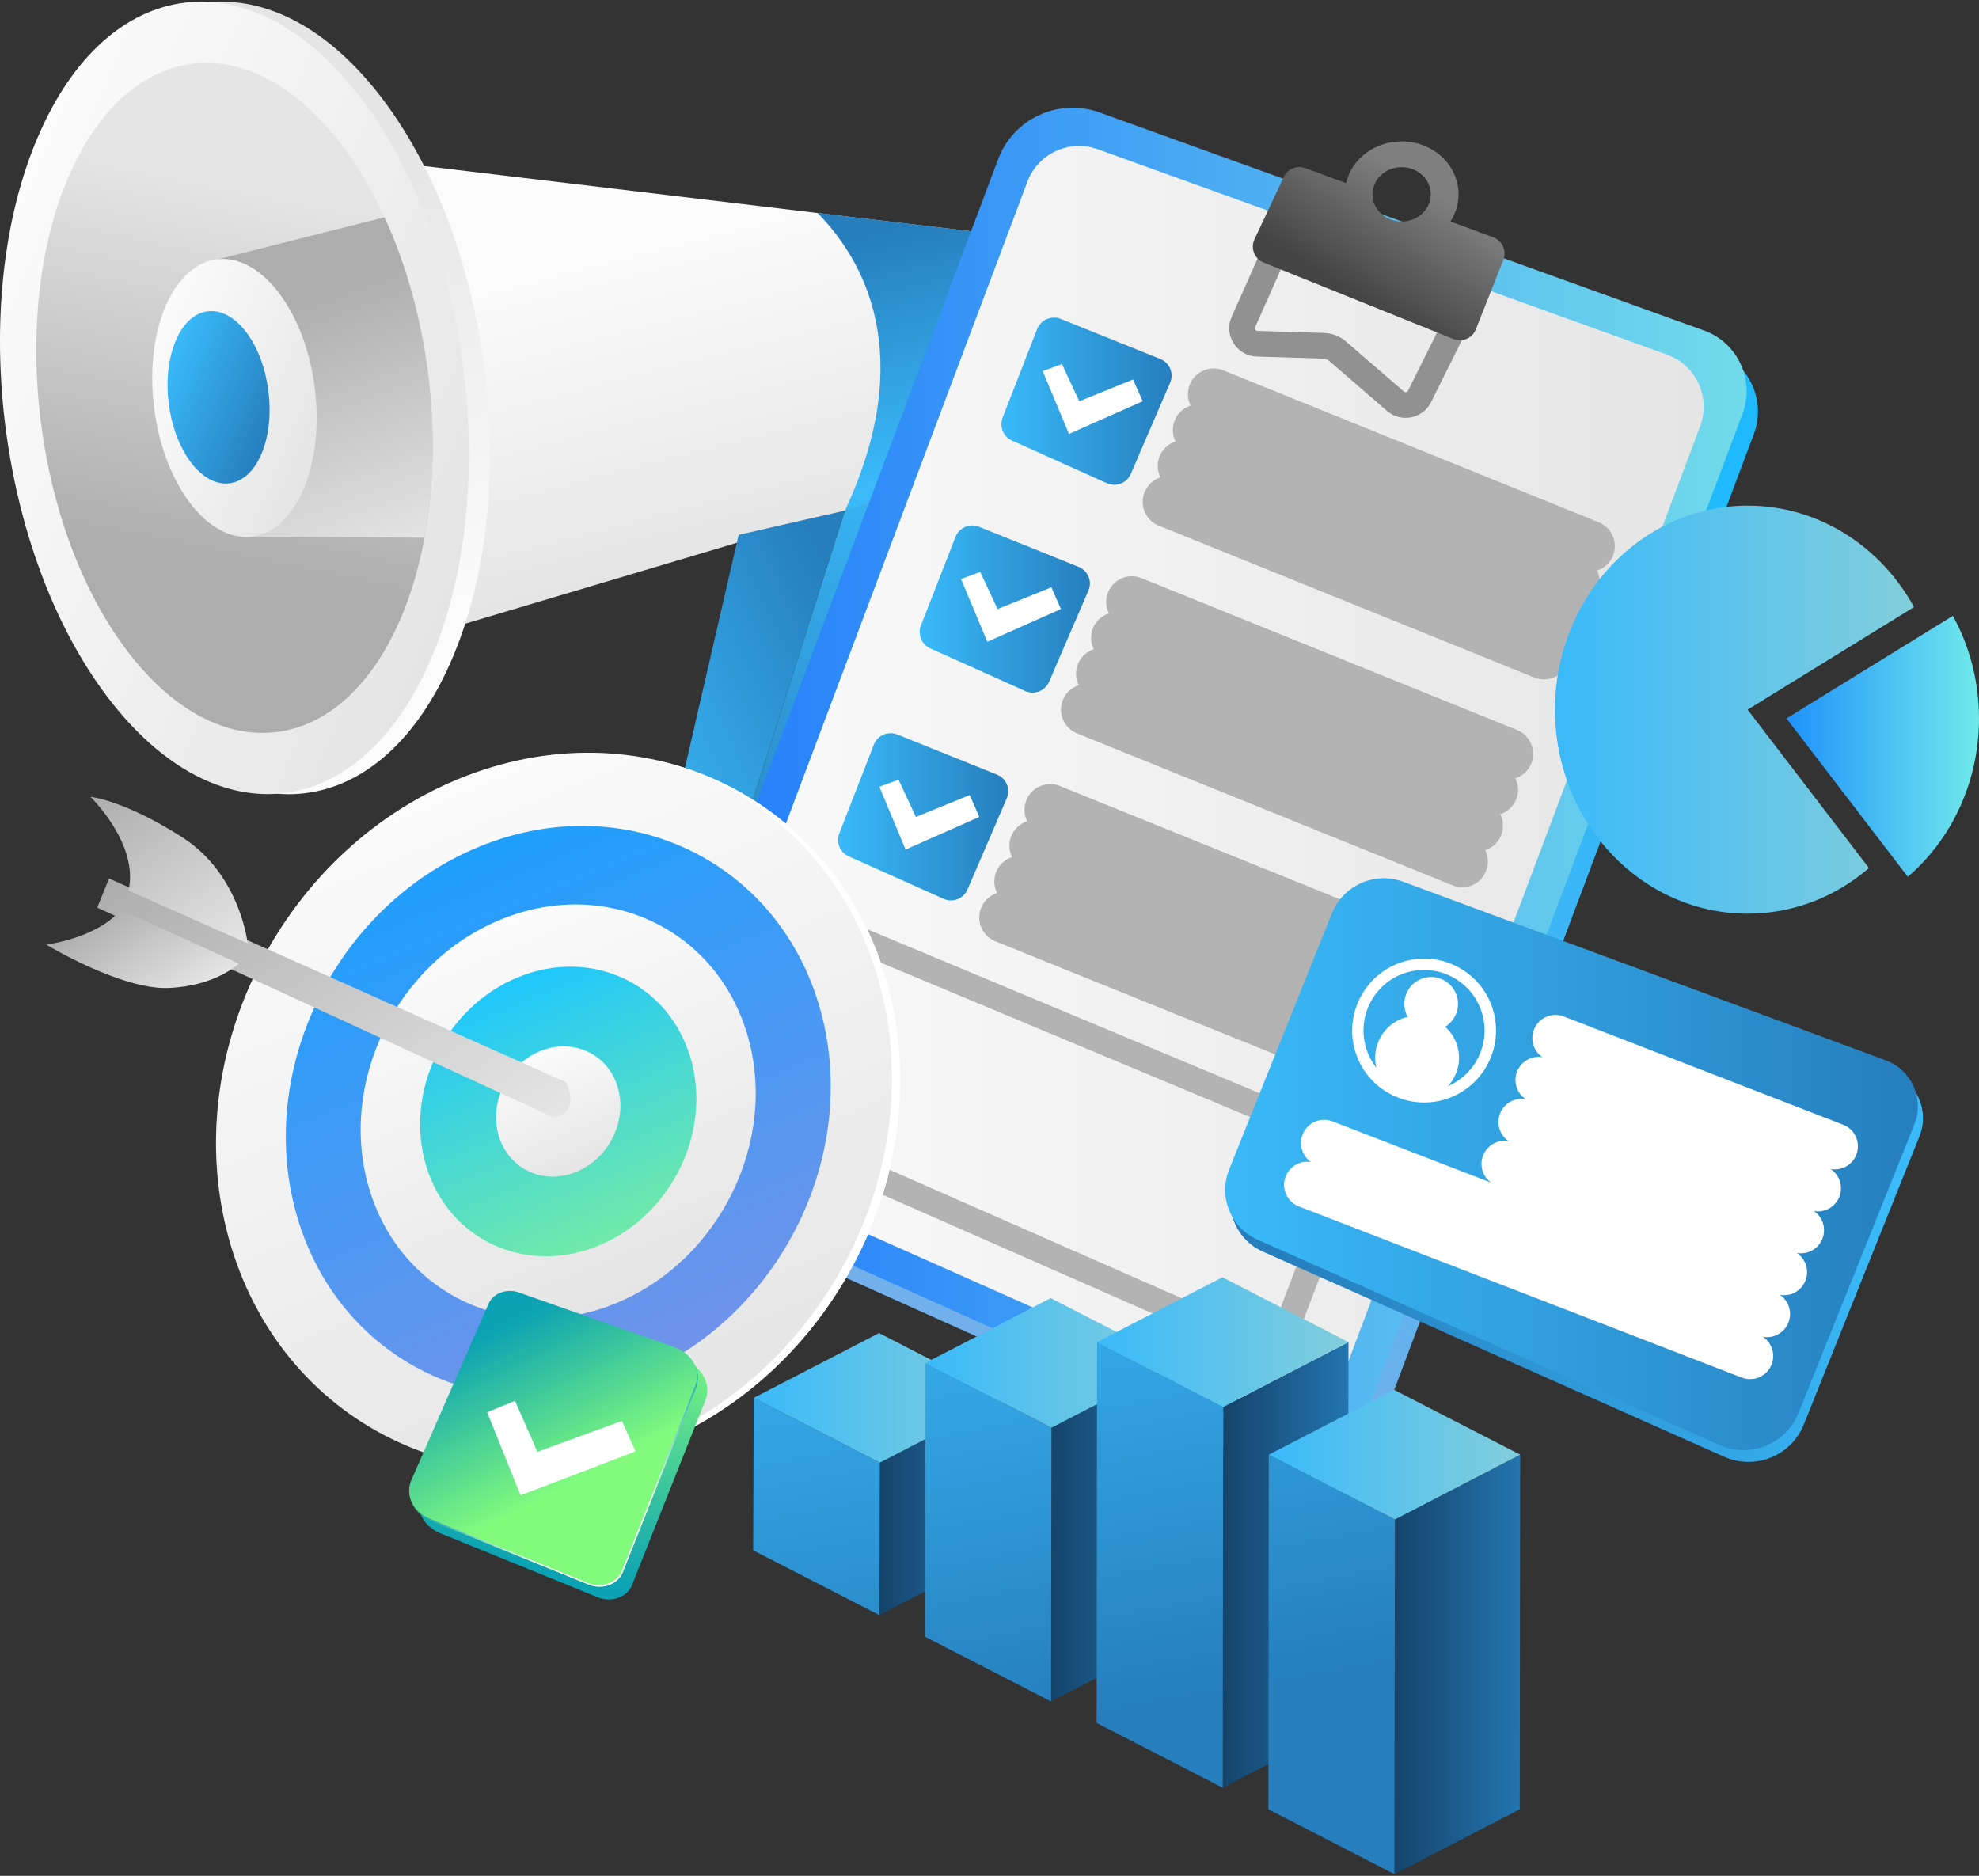 <svg width="480" height="455" viewBox="0 0 480 455" fill="none" xmlns="http://www.w3.org/2000/svg">
<rect x="0" y="0" width="480" height="455" fill="#333333" stroke="none"/>
<path d="M237.171 113.593L237.215 114.228L204.939 123.847L97.004 155.991L96.719 39.532L198.278 51.67L233.621 55.877C237.434 56.053 241.4 58.397 244.862 62.977C252.794 73.451 255.073 91.725 249.923 103.754C246.965 110.7 242.211 114.009 237.171 113.593Z" fill="url(#paint0_linear_1274_51564)"/>
<path d="M92.843 24.083C119.202 58.944 126.761 119.661 109.714 159.671C92.667 199.682 57.477 203.867 31.096 168.984C4.737 134.122 -2.823 73.406 14.224 33.395C31.271 -6.615 66.483 -10.8 92.843 24.083Z" fill="url(#paint1_linear_1274_51564)"/>
<path d="M87.739 24.061C114.098 58.923 121.657 119.64 104.61 159.65C87.563 199.661 52.374 203.846 25.992 168.962C-0.389 134.079 -7.927 73.384 9.12 33.374C26.168 -6.637 61.357 -10.8 87.739 24.061Z" fill="url(#paint2_linear_1274_51564)"/>
<path d="M97.227 149.9C82.809 183.732 53.053 187.259 30.769 157.767C8.485 128.295 2.087 76.979 16.505 43.147C30.923 9.316 60.678 5.788 82.962 35.259C86.885 40.452 90.347 46.346 93.261 52.679C103.932 75.905 107.613 105.354 102.967 130.399C101.697 137.323 99.79 143.875 97.227 149.9Z" fill="url(#paint3_linear_1274_51564)"/>
<path d="M102.971 130.42L60.966 130.157L52.969 62.866L93.264 52.7C103.935 75.926 107.594 105.375 102.971 130.42Z" fill="url(#paint4_linear_1274_51564)"/>
<path d="M67.693 71.106C76.94 83.332 79.591 104.63 73.609 118.675C67.627 132.721 55.291 134.167 46.045 121.94C36.798 109.714 34.147 88.416 40.129 74.37C46.111 60.347 58.447 58.879 67.693 71.106Z" fill="url(#paint5_linear_1274_51564)"/>
<path d="M237.174 113.592L237.218 114.227L204.942 123.846C222.603 85.961 209.412 62.976 198.281 51.648L233.624 55.855C237.437 56.03 241.403 58.374 244.865 62.954C252.797 73.428 255.076 91.702 249.926 103.731C246.968 110.699 242.214 114.008 237.174 113.592Z" fill="url(#paint6_linear_1274_51564)"/>
<path d="M204.945 123.847L169.602 234.807L192.192 231.783L237.22 114.228L204.945 123.847Z" fill="url(#paint7_linear_1274_51564)"/>
<path d="M179.151 129.719L157.195 225.056L169.597 234.807L204.94 123.847L179.151 129.719Z" fill="url(#paint8_linear_1274_51564)"/>
<path d="M59.732 80.592C65.473 88.173 67.117 101.386 63.413 110.107C59.71 118.805 52.041 119.726 46.301 112.144C40.56 104.563 38.916 91.35 42.62 82.629C46.323 73.909 53.992 73.01 59.732 80.592Z" fill="url(#paint9_linear_1274_51564)"/>
<path d="M269.453 32.234L416.062 85.129C424.257 88.087 428.442 97.18 425.374 105.331L333.675 349.075C330.301 358.037 319.849 362.047 311.347 357.62L167.455 293.003C159.699 288.972 156.127 279.791 159.129 271.574L244.759 43.781C248.396 33.79 259.439 28.64 269.453 32.234Z" fill="url(#paint10_linear_1274_51564)"/>
<path d="M266.711 27.282L413.32 80.176C421.515 83.134 425.7 92.227 422.632 100.379L330.933 344.123C327.559 353.084 317.107 357.094 308.605 352.668L164.713 288.051C156.956 284.019 153.385 274.838 156.387 266.621L242.016 38.829C245.654 28.837 256.697 23.666 266.711 27.282Z" fill="url(#paint11_linear_1274_51564)"/>
<path d="M165.522 266.469L249.136 44.22C251.655 37.274 259.324 33.702 266.27 36.2L404.356 86.027C411.39 88.569 415.005 96.391 412.376 103.381L324.686 336.498C322.188 343.137 314.454 346.095 308.187 342.809L171.569 282.004C165.938 279.09 163.352 272.429 165.522 266.469Z" fill="url(#paint12_linear_1274_51564)"/>
<path d="M309.332 60.675L301.597 78.073C300.501 80.527 302.254 83.31 304.927 83.376L321.076 83.88C322.303 83.923 323.486 84.384 324.429 85.194L338.474 97.333C340.336 98.933 343.207 98.363 344.302 96.172L355.148 74.348" stroke="#919191" stroke-width="6.229" stroke-miterlimit="10"/>
<path d="M362.2 57.564L351.793 53.73C353.042 51.801 353.765 49.545 353.765 47.134C353.765 40.035 347.586 34.294 339.96 34.294C333.343 34.294 327.8 38.633 326.463 44.417L316.581 40.78C314.565 40.035 312.286 40.955 311.388 42.905L304.267 58.046C303.259 60.215 304.267 62.779 306.48 63.678L352.516 82.237C354.663 83.091 357.095 82.061 357.95 79.914L364.655 62.998C365.487 60.829 364.392 58.375 362.2 57.564ZM339.96 53.73C336.06 53.73 332.883 50.772 332.883 47.134C332.883 43.497 336.06 40.539 339.96 40.539C343.861 40.539 347.038 43.497 347.038 47.134C347.038 50.772 343.861 53.73 339.96 53.73Z" fill="url(#paint13_linear_1274_51564)"/>
<path d="M257.266 77.35L281.435 87.079C283.714 87.999 284.787 90.606 283.801 92.841L274.27 114.95C273.306 117.185 270.698 118.193 268.485 117.207L245.456 106.865C243.331 105.923 242.345 103.468 243.177 101.299L251.569 79.782C252.468 77.569 255.032 76.451 257.266 77.35Z" fill="url(#paint14_linear_1274_51564)"/>
<path d="M252.906 90.015L259.282 105.243L277.162 97.333L274.818 92.052L261.78 97.333L257.573 88.306L252.906 90.015Z" fill="white"/>
<path d="M294.359 95.602L385.445 132.458" stroke="#B3B3B3" stroke-width="12.458" stroke-miterlimit="10" stroke-linecap="round" stroke-linejoin="round"/>
<path d="M290.703 104.301L381.789 141.156" stroke="#B3B3B3" stroke-width="12.458" stroke-miterlimit="10" stroke-linecap="round" stroke-linejoin="round"/>
<path d="M287.039 113L378.147 149.856" stroke="#B3B3B3" stroke-width="12.458" stroke-miterlimit="10" stroke-linecap="round" stroke-linejoin="round"/>
<path d="M283.383 121.721L374.49 158.576" stroke="#B3B3B3" stroke-width="12.458" stroke-miterlimit="10" stroke-linecap="round" stroke-linejoin="round"/>
<path d="M237.454 127.769L261.622 137.497C263.901 138.418 264.975 141.025 263.989 143.26L254.457 165.369C253.493 167.604 250.886 168.612 248.673 167.626L225.644 157.284C223.518 156.341 222.532 153.887 223.365 151.718L231.757 130.201C232.655 127.966 235.197 126.87 237.454 127.769Z" fill="url(#paint15_linear_1274_51564)"/>
<path d="M233.094 140.434L239.47 155.663L257.328 147.731L255.005 142.45L241.946 147.731L237.761 138.725L233.094 140.434Z" fill="white"/>
<path d="M274.523 145.999L365.631 182.854" stroke="#B3B3B3" stroke-width="12.458" stroke-miterlimit="10" stroke-linecap="round" stroke-linejoin="round"/>
<path d="M270.867 154.72L361.975 191.553" stroke="#B3B3B3" stroke-width="12.458" stroke-miterlimit="10" stroke-linecap="round" stroke-linejoin="round"/>
<path d="M267.227 163.418L358.312 200.273" stroke="#B3B3B3" stroke-width="12.458" stroke-miterlimit="10" stroke-linecap="round" stroke-linejoin="round"/>
<path d="M263.57 172.118L354.656 208.973" stroke="#B3B3B3" stroke-width="12.458" stroke-miterlimit="10" stroke-linecap="round" stroke-linejoin="round"/>
<path d="M217.649 178.165L241.818 187.893C244.096 188.814 245.17 191.421 244.184 193.656L234.653 215.765C233.688 218 231.081 219.008 228.868 218.022L205.839 207.701C203.714 206.759 202.728 204.305 203.56 202.136L211.952 180.619C212.829 178.362 215.392 177.266 217.649 178.165Z" fill="url(#paint16_linear_1274_51564)"/>
<path d="M213.289 190.829L219.643 206.057L237.523 198.147L235.2 192.845L222.141 198.147L217.934 189.12L213.289 190.829Z" fill="white"/>
<path d="M254.719 196.417L345.826 233.272" stroke="#B3B3B3" stroke-width="12.458" stroke-miterlimit="10" stroke-linecap="round" stroke-linejoin="round"/>
<path d="M251.062 205.115L342.17 241.971" stroke="#B3B3B3" stroke-width="12.458" stroke-miterlimit="10" stroke-linecap="round" stroke-linejoin="round"/>
<path d="M247.398 213.815L338.506 250.671" stroke="#B3B3B3" stroke-width="12.458" stroke-miterlimit="10" stroke-linecap="round" stroke-linejoin="round"/>
<path d="M243.742 222.536L334.85 259.369" stroke="#B3B3B3" stroke-width="12.458" stroke-miterlimit="10" stroke-linecap="round" stroke-linejoin="round"/>
<path d="M197.865 223.544L328.763 278.257L309.679 328.456L178.758 270.851L197.865 223.544Z" stroke="#B3B3B3" stroke-width="6.229" stroke-miterlimit="10" stroke-linecap="round" stroke-linejoin="round"/>
<path d="M341.603 216.752L458.654 260.071C464.92 262.394 468.054 269.427 465.556 275.628L437.509 345.526C434.463 353.129 425.699 356.679 418.205 353.349L306.26 303.566C299.774 300.673 296.728 293.179 299.358 286.584L324.271 224.443C327.032 217.607 334.701 214.21 341.603 216.752Z" fill="url(#paint17_linear_1274_51564)"/>
<path d="M340.353 213.881L457.404 257.2C463.67 259.522 466.804 266.556 464.306 272.757L436.259 342.655C433.213 350.258 424.449 353.808 416.955 350.477L305.01 300.694C298.524 297.802 295.478 290.308 298.108 283.713L323.021 221.572C325.782 214.735 333.451 211.317 340.353 213.881Z" fill="url(#paint18_linear_1274_51564)"/>
<path d="M340.702 233.162C331.433 235.77 326.021 245.411 328.607 254.679C331.192 263.948 340.855 269.382 350.124 266.775C359.392 264.167 364.804 254.526 362.219 245.257C359.633 235.989 349.97 230.555 340.702 233.162ZM351.197 263.444C353.498 260.946 354.506 257.331 353.498 253.825C352.95 251.919 351.898 250.275 350.518 249.048C352.95 247.58 354.199 244.6 353.388 241.73C352.424 238.268 348.831 236.252 345.369 237.216C341.907 238.18 339.891 241.774 340.855 245.236C340.986 245.74 341.206 246.222 341.447 246.66C341.271 246.704 341.096 246.726 340.943 246.769C335.64 248.259 332.507 253.715 333.843 259.018C332.682 257.55 331.784 255.841 331.258 253.913C329.067 246.112 333.624 237.983 341.425 235.814C349.225 233.644 357.332 238.18 359.524 245.981C361.561 253.168 357.858 260.596 351.197 263.444Z" fill="white"/>
<path d="M377.273 251.788L445.024 278.038" stroke="white" stroke-width="11.22" stroke-miterlimit="10" stroke-linecap="round" stroke-linejoin="round"/>
<path d="M373.18 261.954L440.908 288.226" stroke="white" stroke-width="11.22" stroke-miterlimit="10" stroke-linecap="round" stroke-linejoin="round"/>
<path d="M369.055 272.143L436.805 298.393" stroke="white" stroke-width="11.22" stroke-miterlimit="10" stroke-linecap="round" stroke-linejoin="round"/>
<path d="M364.938 282.311L432.688 308.561" stroke="white" stroke-width="11.22" stroke-miterlimit="10" stroke-linecap="round" stroke-linejoin="round"/>
<path d="M321.156 277.228L428.566 318.728" stroke="white" stroke-width="11.22" stroke-miterlimit="10" stroke-linecap="round" stroke-linejoin="round"/>
<path d="M317.062 287.394L424.472 328.916" stroke="white" stroke-width="11.22" stroke-miterlimit="10" stroke-linecap="round" stroke-linejoin="round"/>
<path d="M423.879 172.139L453.306 210.55C445.287 217.474 435.032 221.615 423.879 221.615C398.068 221.615 377.164 199.462 377.164 172.139C377.164 144.815 398.068 122.64 423.879 122.64C441.102 122.64 456.155 132.522 464.24 147.247L423.879 172.139Z" fill="url(#paint19_linear_1274_51564)"/>
<path d="M479.998 174.264C479.998 189.777 473.271 203.603 462.732 212.675L433.305 174.264L473.666 149.372C477.675 156.669 479.998 165.192 479.998 174.264Z" fill="url(#paint20_linear_1274_51564)"/>
<path d="M214.759 236.91C228.147 281.434 203.475 332.159 159.652 350.215C115.829 368.27 69.443 346.796 56.033 302.272C42.645 257.748 67.317 207.023 111.14 188.967C154.985 170.934 201.371 192.408 214.759 236.91Z" fill="url(#paint21_linear_1274_51564)"/>
<path d="M198.588 243.593C209.259 279.045 189.604 319.428 154.721 333.802C119.838 348.176 82.895 331.085 72.225 295.632C61.554 260.18 81.208 219.797 116.091 205.423C150.974 191.049 187.917 208.14 198.588 243.593Z" fill="url(#paint22_linear_1274_51564)"/>
<path d="M181.194 250.736C188.928 276.438 174.686 305.712 149.378 316.12C124.092 326.528 97.317 314.148 89.582 288.446C81.847 262.744 96.09 233.47 121.397 223.062C146.705 212.654 173.481 225.056 181.194 250.736Z" fill="url(#paint23_linear_1274_51564)"/>
<path d="M167.433 256.41C172.845 274.377 162.875 294.864 145.192 302.139C127.51 309.436 108.776 300.759 103.364 282.791C97.951 264.824 107.921 244.336 125.604 237.062C143.308 229.765 162.02 238.442 167.433 256.41Z" fill="url(#paint24_linear_1274_51564)"/>
<path d="M149.817 263.663C152.249 271.749 147.757 280.973 139.803 284.238C131.849 287.525 123.413 283.625 120.981 275.539C118.549 267.454 123.041 258.229 130.995 254.964C138.949 251.678 147.384 255.578 149.817 263.663Z" fill="url(#paint25_linear_1274_51564)"/>
<path d="M212.697 236.45C226.085 280.974 201.413 331.7 157.59 349.755C141.551 356.35 125.183 357.643 110.195 354.488C125.731 358.235 142.865 357.139 159.649 350.215C203.472 332.16 228.144 281.435 214.757 236.91C206.255 208.688 184.497 189.757 158.532 184.257C183.599 190.304 204.436 208.973 212.697 236.45Z" fill="white"/>
<path d="M137.262 262.5L26.456 213.09L23.586 220.145L134.26 271.046C134.239 271.046 140.9 270.367 137.262 262.5Z" fill="url(#paint26_linear_1274_51564)"/>
<path d="M57.92 233.731C57.92 233.731 52.354 239.187 40.851 239.647C29.347 240.107 11.227 229.129 11.227 229.129C11.227 229.129 23.716 227.53 29.282 220.65L57.92 233.731Z" fill="url(#paint27_linear_1274_51564)"/>
<path d="M60.063 228.823C60.063 228.823 58.31 212.082 44.134 203.033C29.957 194.005 21.938 193.282 21.938 193.282C21.938 193.282 33.748 204.654 31.184 216.026L60.063 228.823Z" fill="url(#paint28_linear_1274_51564)"/>
<path d="M243.766 339.061L243.657 376.048L213.266 391.759L213.397 354.772L243.766 339.061Z" fill="url(#paint29_linear_1274_51564)"/>
<path d="M213.399 354.772L213.268 391.759L182.68 376.048L182.811 339.061L213.399 354.772Z" fill="url(#paint30_linear_1274_51564)"/>
<path d="M243.77 339.061L213.401 354.771L182.812 339.061L213.204 323.35L243.77 339.061Z" fill="url(#paint31_linear_1274_51564)"/>
<path d="M285.423 330.582L285.313 396.996L254.922 412.706L255.031 346.292L285.423 330.582Z" fill="url(#paint32_linear_1274_51564)"/>
<path d="M255.034 346.292L254.924 412.706L224.336 396.996L224.467 330.582L255.034 346.292Z" fill="url(#paint33_linear_1274_51564)"/>
<path d="M285.426 330.584L255.035 346.294L224.469 330.584L254.838 314.873L285.426 330.584Z" fill="url(#paint34_linear_1274_51564)"/>
<path d="M327.071 325.544L326.94 417.923L296.57 433.633L296.68 341.254L327.071 325.544Z" fill="url(#paint35_linear_1274_51564)"/>
<path d="M296.682 341.254L296.573 433.633L265.984 417.923L266.094 325.544L296.682 341.254Z" fill="url(#paint36_linear_1274_51564)"/>
<path d="M327.073 325.544L296.682 341.254L266.094 325.544L296.485 309.811L327.073 325.544Z" fill="url(#paint37_linear_1274_51564)"/>
<path d="M368.734 352.842L368.602 438.867L338.211 454.578L338.342 368.553L368.734 352.842Z" fill="url(#paint38_linear_1274_51564)"/>
<path d="M338.339 368.553L338.207 454.578L307.641 438.867L307.75 352.842L338.339 368.553Z" fill="url(#paint39_linear_1274_51564)"/>
<path d="M368.729 352.842L338.338 368.553L307.75 352.842L338.141 337.131L368.729 352.842Z" fill="url(#paint40_linear_1274_51564)"/>
<path d="M128.185 316.623L165.829 329.857C170.255 331.413 172.622 335.817 171.088 339.652L153.296 384.461C152.047 387.616 147.906 388.909 144.465 387.222L106.252 371.686C102.439 369.824 100.621 365.814 101.979 362.33L120.735 319.471C121.787 316.82 125.096 315.549 128.185 316.623Z" fill="url(#paint41_linear_1274_51564)"/>
<path d="M125.888 313.512L163.532 326.747C167.958 328.302 170.325 332.707 168.791 336.541L150.999 381.35C149.75 384.506 145.609 385.798 142.169 384.111L103.955 368.576C100.142 366.713 98.324 362.704 99.682 359.22L118.439 316.361C119.512 313.709 122.821 312.438 125.888 313.512Z" fill="url(#paint42_linear_1274_51564)"/>
<path d="M118.156 342.545L126.263 362.704L154.157 352.055L150.848 344.649L130.361 352.142L124.905 339.784L118.156 342.545Z" fill="white"/>
<path d="M168.552 331.086C169.209 332.685 169.297 334.482 168.639 336.147L150.847 380.979C149.598 384.134 145.457 385.427 142.017 383.739L103.803 368.204C101.985 367.328 100.648 365.925 99.859 364.348C100.604 366.101 102.029 367.634 104.001 368.599L142.214 384.134C145.676 385.821 149.795 384.528 151.066 381.373L168.858 336.564C169.538 334.723 169.362 332.795 168.552 331.086Z" fill="url(#paint43_linear_1274_51564)"/>
<defs>
<linearGradient id="paint0_linear_1274_51564" x1="159.553" y1="59.27" x2="178.36" y2="133.292" gradientUnits="userSpaceOnUse">
<stop stop-color="#FBFBFB"/>
<stop offset="1" stop-color="#E5E5E5"/>
</linearGradient>
<linearGradient id="paint1_linear_1274_51564" x1="77.17" y1="156.225" x2="48.873" y2="44.989" gradientUnits="userSpaceOnUse">
<stop stop-color="#FBFBFB"/>
<stop offset="1" stop-color="#E5E5E5"/>
</linearGradient>
<linearGradient id="paint2_linear_1274_51564" x1="-6.284" y1="69.835" x2="120.009" y2="123.212" gradientUnits="userSpaceOnUse">
<stop stop-color="#FBFBFB"/>
<stop offset="1" stop-color="#E5E5E5"/>
</linearGradient>
<linearGradient id="paint3_linear_1274_51564" x1="48.675" y1="137.152" x2="66.925" y2="46.604" gradientUnits="userSpaceOnUse">
<stop stop-color="#ADADAD"/>
<stop offset="1" stop-color="#E5E5E5"/>
</linearGradient>
<linearGradient id="paint4_linear_1274_51564" x1="70.484" y1="73.077" x2="93.706" y2="135.82" gradientUnits="userSpaceOnUse">
<stop stop-color="#ADADAD"/>
<stop offset="1" stop-color="#E5E5E5"/>
</linearGradient>
<linearGradient id="paint5_linear_1274_51564" x1="34.718" y1="87.163" x2="79.014" y2="105.885" gradientUnits="userSpaceOnUse">
<stop stop-color="#FBFBFB"/>
<stop offset="1" stop-color="#E5E5E5"/>
</linearGradient>
<linearGradient id="paint6_linear_1274_51564" x1="231.019" y1="112.585" x2="217.184" y2="55.279" gradientUnits="userSpaceOnUse">
<stop stop-color="#3ABAF9"/>
<stop offset="1" stop-color="#267EBD"/>
</linearGradient>
<linearGradient id="paint7_linear_1274_51564" x1="236.623" y1="120.065" x2="167.804" y2="224.509" gradientUnits="userSpaceOnUse">
<stop stop-color="#3ABAF9"/>
<stop offset="1" stop-color="#267EBD"/>
</linearGradient>
<linearGradient id="paint8_linear_1274_51564" x1="149.572" y1="194.031" x2="213.373" y2="163.74" gradientUnits="userSpaceOnUse">
<stop stop-color="#3ABAF9"/>
<stop offset="1" stop-color="#267EBD"/>
</linearGradient>
<linearGradient id="paint9_linear_1274_51564" x1="39.268" y1="90.548" x2="66.75" y2="102.163" gradientUnits="userSpaceOnUse">
<stop stop-color="#3ABAF9"/>
<stop offset="1" stop-color="#267EBD"/>
</linearGradient>
<linearGradient id="paint10_linear_1274_51564" x1="345.786" y1="107.347" x2="229.147" y2="290.804" gradientUnits="userSpaceOnUse">
<stop stop-color="#1FBAFC"/>
<stop offset="1" stop-color="#71B0EA"/>
</linearGradient>
<linearGradient id="paint11_linear_1274_51564" x1="155.338" y1="190.309" x2="423.63" y2="190.309" gradientUnits="userSpaceOnUse">
<stop stop-color="#1F77FC"/>
<stop offset="1" stop-color="#71DBEA"/>
</linearGradient>
<linearGradient id="paint12_linear_1274_51564" x1="164.762" y1="189.786" x2="413.241" y2="189.786" gradientUnits="userSpaceOnUse">
<stop stop-color="#FBFBFB"/>
<stop offset="1" stop-color="#E5E5E5"/>
</linearGradient>
<linearGradient id="paint13_linear_1274_51564" x1="345.25" y1="44.773" x2="328.227" y2="71.546" gradientUnits="userSpaceOnUse">
<stop stop-color="#7F7F7F"/>
<stop offset="1" stop-color="#444444"/>
</linearGradient>
<linearGradient id="paint14_linear_1274_51564" x1="242.886" y1="97.328" x2="284.169" y2="97.328" gradientUnits="userSpaceOnUse">
<stop stop-color="#3ABAF9"/>
<stop offset="1" stop-color="#267EBD"/>
</linearGradient>
<linearGradient id="paint15_linear_1274_51564" x1="223.066" y1="147.733" x2="264.349" y2="147.733" gradientUnits="userSpaceOnUse">
<stop stop-color="#3ABAF9"/>
<stop offset="1" stop-color="#267EBD"/>
</linearGradient>
<linearGradient id="paint16_linear_1274_51564" x1="203.255" y1="198.138" x2="244.537" y2="198.138" gradientUnits="userSpaceOnUse">
<stop stop-color="#3ABAF9"/>
<stop offset="1" stop-color="#267EBD"/>
</linearGradient>
<linearGradient id="paint17_linear_1274_51564" x1="450.681" y1="269.661" x2="308.05" y2="301.384" gradientUnits="userSpaceOnUse">
<stop stop-color="#3ABAF9"/>
<stop offset="1" stop-color="#267EBD"/>
</linearGradient>
<linearGradient id="paint18_linear_1274_51564" x1="297.162" y1="282.379" x2="465.183" y2="282.379" gradientUnits="userSpaceOnUse">
<stop stop-color="#3ABAF9"/>
<stop offset="1" stop-color="#267EBD"/>
</linearGradient>
<linearGradient id="paint19_linear_1274_51564" x1="377.172" y1="172.12" x2="464.251" y2="172.12" gradientUnits="userSpaceOnUse">
<stop stop-color="#3ABAF9"/>
<stop offset="1" stop-color="#82CEDB"/>
</linearGradient>
<linearGradient id="paint20_linear_1274_51564" x1="433.285" y1="181.014" x2="479.988" y2="181.014" gradientUnits="userSpaceOnUse">
<stop stop-color="#1F92FC"/>
<stop offset="1" stop-color="#71EAEA"/>
</linearGradient>
<linearGradient id="paint21_linear_1274_51564" x1="71.381" y1="205.51" x2="135.653" y2="360.189" gradientUnits="userSpaceOnUse">
<stop stop-color="#FBFBFB"/>
<stop offset="1" stop-color="#E5E5E5"/>
</linearGradient>
<linearGradient id="paint22_linear_1274_51564" x1="84.43" y1="218.576" x2="135.6" y2="341.722" gradientUnits="userSpaceOnUse">
<stop stop-color="#1F9FFC"/>
<stop offset="1" stop-color="#7193EA"/>
</linearGradient>
<linearGradient id="paint23_linear_1274_51564" x1="98.455" y1="232.613" x2="135.548" y2="321.882" gradientUnits="userSpaceOnUse">
<stop stop-color="#FBFBFB"/>
<stop offset="1" stop-color="#E5E5E5"/>
</linearGradient>
<linearGradient id="paint24_linear_1274_51564" x1="109.558" y1="243.728" x2="135.503" y2="306.169" gradientUnits="userSpaceOnUse">
<stop stop-color="#1FC7FC"/>
<stop offset="1" stop-color="#71EAA9"/>
</linearGradient>
<linearGradient id="paint25_linear_1274_51564" x1="123.772" y1="257.959" x2="135.447" y2="286.057" gradientUnits="userSpaceOnUse">
<stop stop-color="#FBFBFB"/>
<stop offset="1" stop-color="#E5E5E5"/>
</linearGradient>
<linearGradient id="paint26_linear_1274_51564" x1="51.214" y1="196.831" x2="110.557" y2="287.245" gradientUnits="userSpaceOnUse">
<stop stop-color="#ADADAD"/>
<stop offset="1" stop-color="#E5E5E5"/>
</linearGradient>
<linearGradient id="paint27_linear_1274_51564" x1="26.5" y1="219.113" x2="42.765" y2="243.894" gradientUnits="userSpaceOnUse">
<stop stop-color="#ADADAD"/>
<stop offset="1" stop-color="#E5E5E5"/>
</linearGradient>
<linearGradient id="paint28_linear_1274_51564" x1="26.67" y1="190.178" x2="54.448" y2="232.501" gradientUnits="userSpaceOnUse">
<stop stop-color="#ADADAD"/>
<stop offset="1" stop-color="#E5E5E5"/>
</linearGradient>
<linearGradient id="paint29_linear_1274_51564" x1="213.272" y1="365.416" x2="243.776" y2="365.416" gradientUnits="userSpaceOnUse">
<stop stop-color="#15446B"/>
<stop offset="1" stop-color="#2375B0"/>
</linearGradient>
<linearGradient id="paint30_linear_1274_51564" x1="185.19" y1="296.649" x2="209.335" y2="425.849" gradientUnits="userSpaceOnUse">
<stop stop-color="#3ABAF9"/>
<stop offset="1" stop-color="#267EBD"/>
</linearGradient>
<linearGradient id="paint31_linear_1274_51564" x1="182.809" y1="339.066" x2="243.78" y2="339.066" gradientUnits="userSpaceOnUse">
<stop stop-color="#3ABAF9"/>
<stop offset="1" stop-color="#82CEDB"/>
</linearGradient>
<linearGradient id="paint32_linear_1274_51564" x1="254.922" y1="371.641" x2="285.426" y2="371.641" gradientUnits="userSpaceOnUse">
<stop stop-color="#15446B"/>
<stop offset="1" stop-color="#2375B0"/>
</linearGradient>
<linearGradient id="paint33_linear_1274_51564" x1="224.494" y1="290.324" x2="248.552" y2="419.056" gradientUnits="userSpaceOnUse">
<stop stop-color="#3ABAF9"/>
<stop offset="1" stop-color="#267EBD"/>
</linearGradient>
<linearGradient id="paint34_linear_1274_51564" x1="224.459" y1="330.582" x2="285.43" y2="330.582" gradientUnits="userSpaceOnUse">
<stop stop-color="#3ABAF9"/>
<stop offset="1" stop-color="#82CEDB"/>
</linearGradient>
<linearGradient id="paint35_linear_1274_51564" x1="296.564" y1="379.587" x2="327.068" y2="379.587" gradientUnits="userSpaceOnUse">
<stop stop-color="#15446B"/>
<stop offset="1" stop-color="#2375B0"/>
</linearGradient>
<linearGradient id="paint36_linear_1274_51564" x1="263.461" y1="283.955" x2="287.48" y2="412.476" gradientUnits="userSpaceOnUse">
<stop stop-color="#3ABAF9"/>
<stop offset="1" stop-color="#267EBD"/>
</linearGradient>
<linearGradient id="paint37_linear_1274_51564" x1="266.099" y1="325.533" x2="327.07" y2="325.533" gradientUnits="userSpaceOnUse">
<stop stop-color="#3ABAF9"/>
<stop offset="1" stop-color="#82CEDB"/>
</linearGradient>
<linearGradient id="paint38_linear_1274_51564" x1="338.221" y1="403.711" x2="368.725" y2="403.711" gradientUnits="userSpaceOnUse">
<stop stop-color="#15446B"/>
<stop offset="1" stop-color="#2375B0"/>
</linearGradient>
<linearGradient id="paint39_linear_1274_51564" x1="299.465" y1="277.865" x2="323.491" y2="406.429" gradientUnits="userSpaceOnUse">
<stop stop-color="#3ABAF9"/>
<stop offset="1" stop-color="#267EBD"/>
</linearGradient>
<linearGradient id="paint40_linear_1274_51564" x1="307.749" y1="352.848" x2="368.72" y2="352.848" gradientUnits="userSpaceOnUse">
<stop stop-color="#3ABAF9"/>
<stop offset="1" stop-color="#82CEDB"/>
</linearGradient>
<linearGradient id="paint41_linear_1274_51564" x1="143.54" y1="317.885" x2="129.54" y2="380.091" gradientUnits="userSpaceOnUse">
<stop stop-color="#82FB7C"/>
<stop offset="1" stop-color="#0BA2B3"/>
</linearGradient>
<linearGradient id="paint42_linear_1274_51564" x1="141.614" y1="358.478" x2="122.37" y2="321.357" gradientUnits="userSpaceOnUse">
<stop stop-color="#82FB7C"/>
<stop offset="1" stop-color="#0BA2B3"/>
</linearGradient>
<linearGradient id="paint43_linear_1274_51564" x1="148.564" y1="368.559" x2="138.336" y2="348.828" gradientUnits="userSpaceOnUse">
<stop stop-color="#FBFBFB"/>
<stop offset="1" stop-color="#0BA2B3"/>
</linearGradient>
</defs>
</svg>
